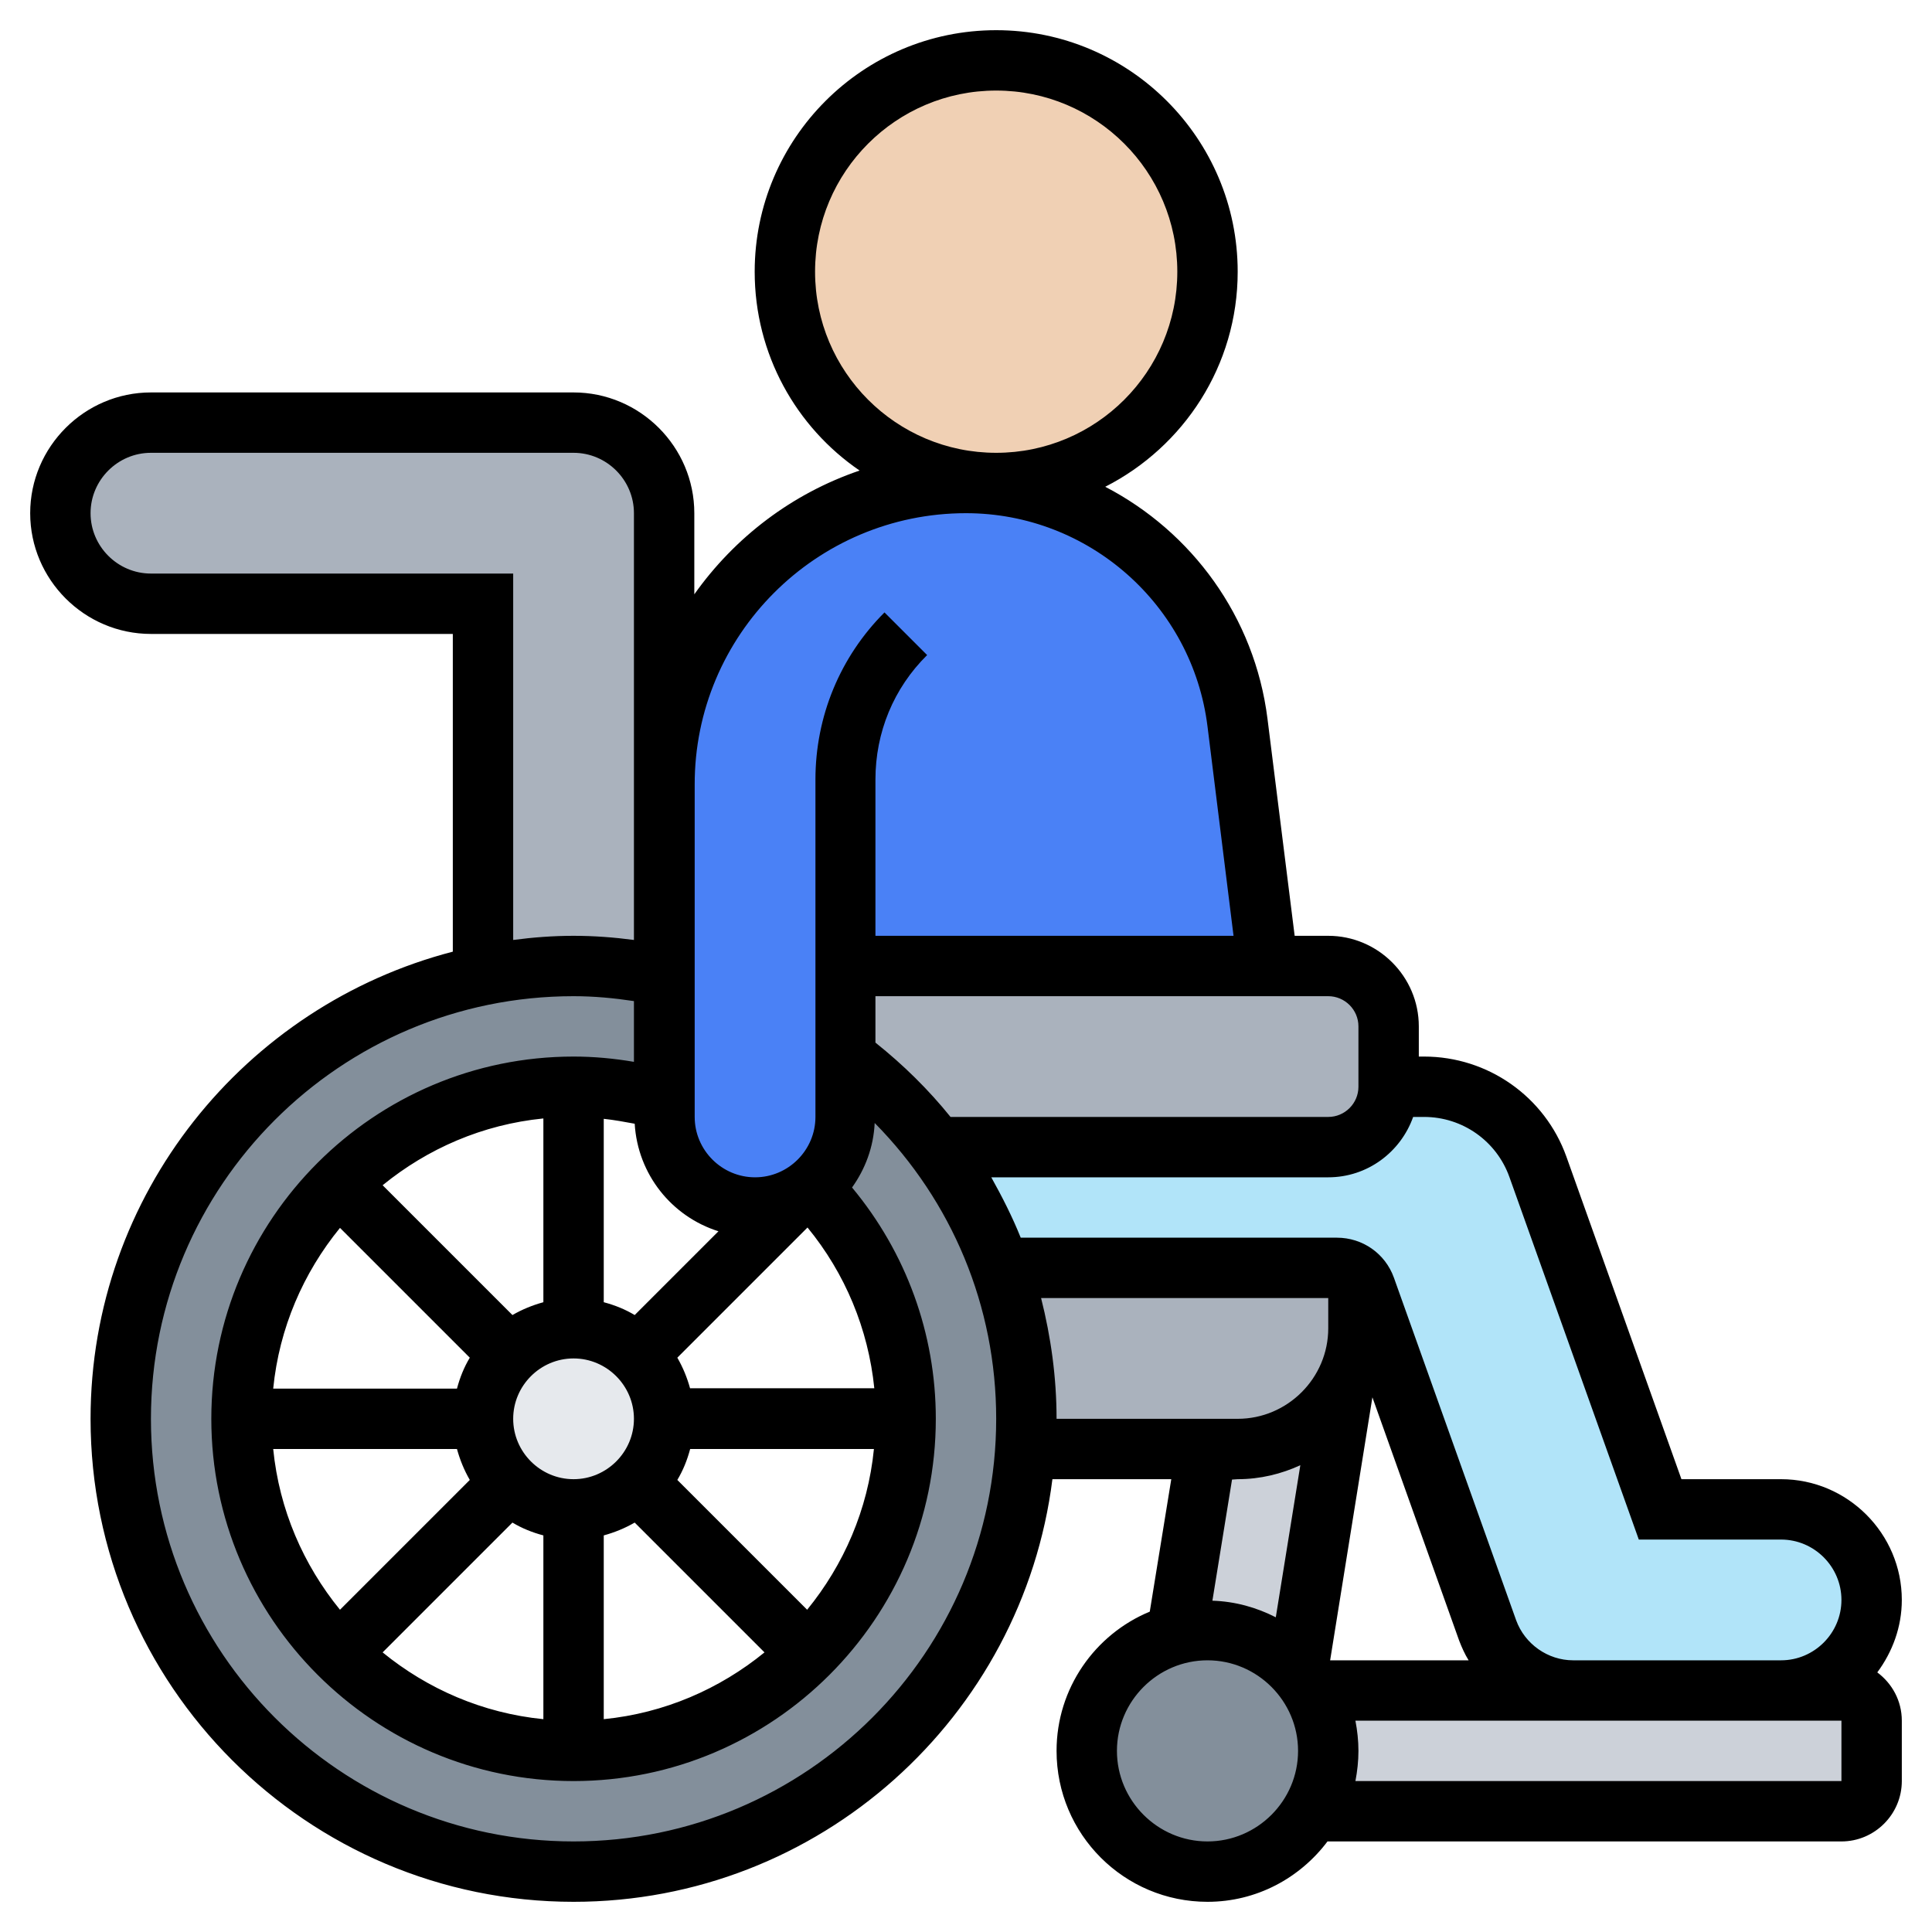 <?xml version="1.0" encoding="utf-8"?>
<!-- Generator: Adobe Illustrator 23.1.0, SVG Export Plug-In . SVG Version: 6.00 Build 0)  -->
<svg version="1.1" id="Layer_35" xmlns="http://www.w3.org/2000/svg" xmlns:xlink="http://www.w3.org/1999/xlink" x="0px" y="0px"
	 viewBox="0 0 512 512" style="enable-background:new 0 0 512 512;" xml:space="preserve">
<style type="text/css">
	.st0{fill:#AAB2BD;}
	.st1{fill:#838F9B;}
	.st2{fill:#CCD1D9;}
	.st3{fill:#E6E9ED;}
	.st4{fill:#B1E4F9;}
	.st5{fill:#4A81F6;}
	.st6{fill:#F0D0B4;}
</style>
<path class="st0" d="M368,272v16c0,8.8-7.2,16-16,16H248c-6.9-9.1-15-17.2-24-24v-24h112h16C360.8,256,368,263.2,368,272z"/>
<path class="st0" d="M176,258.2v0.2c-7.8-1.6-15.8-2.4-24-2.4s-16.2,0.8-24,2.4V160H40c-6.6,0-12.6-2.7-17-7s-7-10.3-7-17
	c0-13.3,10.7-24,24-24h112c13.3,0,24,10.7,24,24v72V258.2z"/>
<path class="st1" d="M347.7,448c2.7,4.7,4.3,10.2,4.3,16s-1.6,11.3-4.3,16c-5.5,9.6-15.8,16-27.7,16c-17.7,0-32-14.3-32-32
	c0-15,10.3-27.6,24.2-31c2.5-0.6,5.1-1,7.8-1c9.5,0,18.1,4.2,24,10.8C345.4,444.4,346.6,446.2,347.7,448z"/>
<path class="st2" d="M352,464c0-5.8-1.6-11.3-4.3-16h69.2H472h16c4.4,0,8,3.6,8,8v16c0,4.4-3.6,8-8,8H347.7
	C350.4,475.3,352,469.8,352,464z"/>
<path class="st2" d="M312,432l7.8-48h8.2c12.1,0,22.6-6.7,28.1-16.6L344,442.8c-5.9-6.6-14.5-10.8-24-10.8c-2.6,0-5.3,0.3-7.8,1
	L312,432z"/>
<path class="st0" d="M319.8,384h-48.1h-0.1c0.2-2.6,0.3-5.3,0.3-8c0-14.1-2.4-27.5-6.9-40h0.1h89.2c2.2,0,4.1,0.9,5.6,2.3V352
	c0,5.5-1.4,10.7-3.9,15.3v0.1c-5.4,9.9-16,16.6-28.1,16.6H319.8z"/>
<path class="st3" d="M169,359c4.3,4.3,7,10.3,7,17s-2.7,12.6-7,17s-10.3,7-17,7s-12.6-2.7-17-7s-7-10.3-7-17s2.7-12.6,7-17
	s10.3-7,17-7S164.6,354.7,169,359L169,359z"/>
<path class="st1" d="M272,376c0,2.7-0.1,5.4-0.3,8c-4.1,62.6-56.2,112-119.7,112c-66.2,0-120-53.8-120-120c0-58,41.2-106.5,96-117.6
	c7.8-1.6,15.8-2.4,24-2.4s16.2,0.8,24,2.4v32.9c-7.6-2.2-15.7-3.3-24-3.3c-24.3,0-46.3,9.8-62.2,25.8S64,351.7,64,376
	s9.8,46.3,25.8,62.2S127.7,464,152,464s46.3-9.8,62.2-25.8S240,400.3,240,376c0-23.8-9.5-45.5-24.9-61.4c0.6-0.6,1.3-1.1,1.8-1.7
	c4.3-4.3,7-10.3,7-17v-16c9,6.8,17.1,14.9,24,24c7.2,9.6,13,20.4,17.1,32C269.6,348.5,272,361.9,272,376L272,376z"/>
<path class="st4" d="M489,407c4.3,4.3,7,10.3,7,17c0,13.3-10.7,24-24,24h-55.1c-10.1,0-19.1-6.4-22.6-15.9l-32.4-90.8
	c-0.4-1.1-1.1-2.2-1.9-3c-1.5-1.4-3.4-2.3-5.6-2.3h-89.2h-0.1c-4.1-11.6-9.9-22.4-17.1-32h104c8.8,0,16-7.2,16-16h9.4
	c13.5,0,25.6,8.5,30.2,21.2L440,400h32C478.6,400,484.6,402.7,489,407L489,407z"/>
<path class="st5" d="M224,280v16c0,6.6-2.7,12.6-7,17c-0.6,0.6-1.2,1.1-1.8,1.7c-1.4,1.2-3,2.2-4.8,3c-3.1,1.4-6.6,2.3-10.3,2.3
	c-13.3,0-24-10.7-24-24v-4.7v-32.9v-0.2V208c0-22.1,9-42.1,23.4-56.6S233.9,128,256,128c36.6,0,67.4,27.2,71.9,63.5L336,256H224
	L224,280z"/>
<circle class="st6" cx="264" cy="72" r="56"/>
<path d="M497.5,443.2c4-5.4,6.5-12,6.5-19.2c0-17.6-14.4-32-32-32h-26.4l-30.5-85.5c-5.7-15.9-20.8-26.5-37.7-26.5H376v-8
	c0-13.2-10.8-24-24-24h-8.9l-7.2-57.5c-3.4-27.1-20.1-49.6-43-61.5c20.8-10.6,35.1-32.1,35.1-57c0-35.3-28.7-64-64-64
	s-64,28.7-64,64c0,21.9,11,41.2,27.8,52.7c-17.9,6.1-33.1,17.7-43.8,32.8V136c0-17.6-14.4-32-32-32H40c-17.6,0-32,14.4-32,32
	s14.4,32,32,32h80v84.2C64.9,266.5,24,316.5,24,376c0,70.6,57.4,128,128,128c65.2,0,119-49,126.9-112h31.5l-5.7,35.1
	c-14.5,6-24.7,20.3-24.7,36.9c0,22.1,17.9,40,40,40c13,0,24.5-6.3,31.8-16H488c8.8,0,16-7.2,16-16v-16
	C504,450.7,501.4,446.1,497.5,443.2z M400,311.9l34.3,96.1H472c8.8,0,16,7.2,16,16s-7.2,16-16,16h-55.1c-6.7,0-12.8-4.3-15.1-10.6
	l-32.4-90.8c-2.3-6.4-8.3-10.6-15.1-10.6h-83.8c-2.2-5.5-4.9-10.8-7.8-16H352c10.4,0,19.2-6.7,22.5-16h2.9
	C387.6,296,396.6,302.4,400,311.9L400,311.9z M363.7,370.3l23,64.5c0.7,1.8,1.5,3.6,2.5,5.2h-36.7L363.7,370.3z M360,272v16
	c0,4.4-3.6,8-8,8H251.9c-5.8-7.2-12.5-13.8-19.9-19.7V264h120C356.4,264,360,267.6,360,272L360,272z M168.2,297.8
	c0.8,13.4,9.8,24.6,22.2,28.5l-22.2,22.2c-2.5-1.5-5.2-2.6-8.2-3.4v-48.6C162.8,296.8,165.5,297.3,168.2,297.8L168.2,297.8z
	 M152,392c-8.8,0-16-7.2-16-16s7.2-16,16-16s16,7.2,16,16S160.8,392,152,392z M144,345.1c-2.9,0.8-5.6,1.9-8.2,3.4l-34.4-34.4
	c11.9-9.7,26.5-16.1,42.6-17.7L144,345.1z M90.1,325.4l34.4,34.4c-1.5,2.5-2.6,5.2-3.4,8.2H72.4C74,351.9,80.4,337.3,90.1,325.4z
	 M121.1,384c0.8,2.9,1.9,5.6,3.4,8.2l-34.4,34.4C80.4,414.7,74,400.1,72.4,384H121.1z M135.8,403.5c2.5,1.5,5.2,2.6,8.2,3.4v48.7
	c-16.1-1.6-30.7-8-42.6-17.7L135.8,403.5z M160,406.9c2.9-0.8,5.6-1.9,8.2-3.4l34.4,34.4c-11.9,9.7-26.5,16.1-42.6,17.7L160,406.9z
	 M213.9,426.6l-34.4-34.4c1.5-2.5,2.6-5.2,3.4-8.2h48.7C230,400.1,223.6,414.7,213.9,426.6L213.9,426.6z M182.9,368
	c-0.8-2.9-1.9-5.6-3.4-8.2l34.5-34.5c10,12.2,16.1,26.9,17.7,42.6H182.9z M216,72c0-26.5,21.5-48,48-48s48,21.5,48,48
	s-21.5,48-48,48S216,98.5,216,72L216,72z M256,136c32.5,0,60,24.3,64,56.5l6.9,55.5H232v-41.4c0-12.5,4.8-24.2,13.7-33l-11.3-11.3
	c-11.8,11.8-18.3,27.6-18.3,44.3V296c0,8.8-7.2,16-16,16s-16-7.2-16-16v-37.7V208C184,168.3,216.3,136,256,136z M40,152
	c-8.8,0-16-7.2-16-16s7.2-16,16-16h112c8.8,0,16,7.2,16,16v72v41.1c-5.3-0.7-10.6-1.1-16-1.1c-5.4,0-10.7,0.4-16,1.1V152H40z
	 M152,488c-61.8,0-112-50.2-112-112s50.2-112,112-112c5.4,0,10.7,0.5,16,1.3v16.1c-5.3-0.9-10.6-1.4-16-1.4c-52.9,0-96,43.1-96,96
	s43.1,96,96,96s96-43.1,96-96c0-22.6-7.9-44.1-22.2-61.3c3.5-4.9,5.7-10.7,6-17.1c20.5,20.8,32.2,48.5,32.2,78.4
	C264,437.8,213.8,488,152,488L152,488z M275.9,344H352v8c0,13.2-10.8,24-24,24h-48C280,365,278.5,354.3,275.9,344z M328,392
	c6,0,11.6-1.4,16.6-3.7l-6.5,40.3c-5.1-2.6-10.7-4.2-16.8-4.4l5.2-32.1L328,392z M320,488c-13.2,0-24-10.8-24-24s10.8-24,24-24
	s24,10.8,24,24S333.2,488,320,488z M488,472H359.2c0.5-2.6,0.8-5.3,0.8-8s-0.3-5.4-0.8-8h57.7H472h16V472z"/>
</svg>
